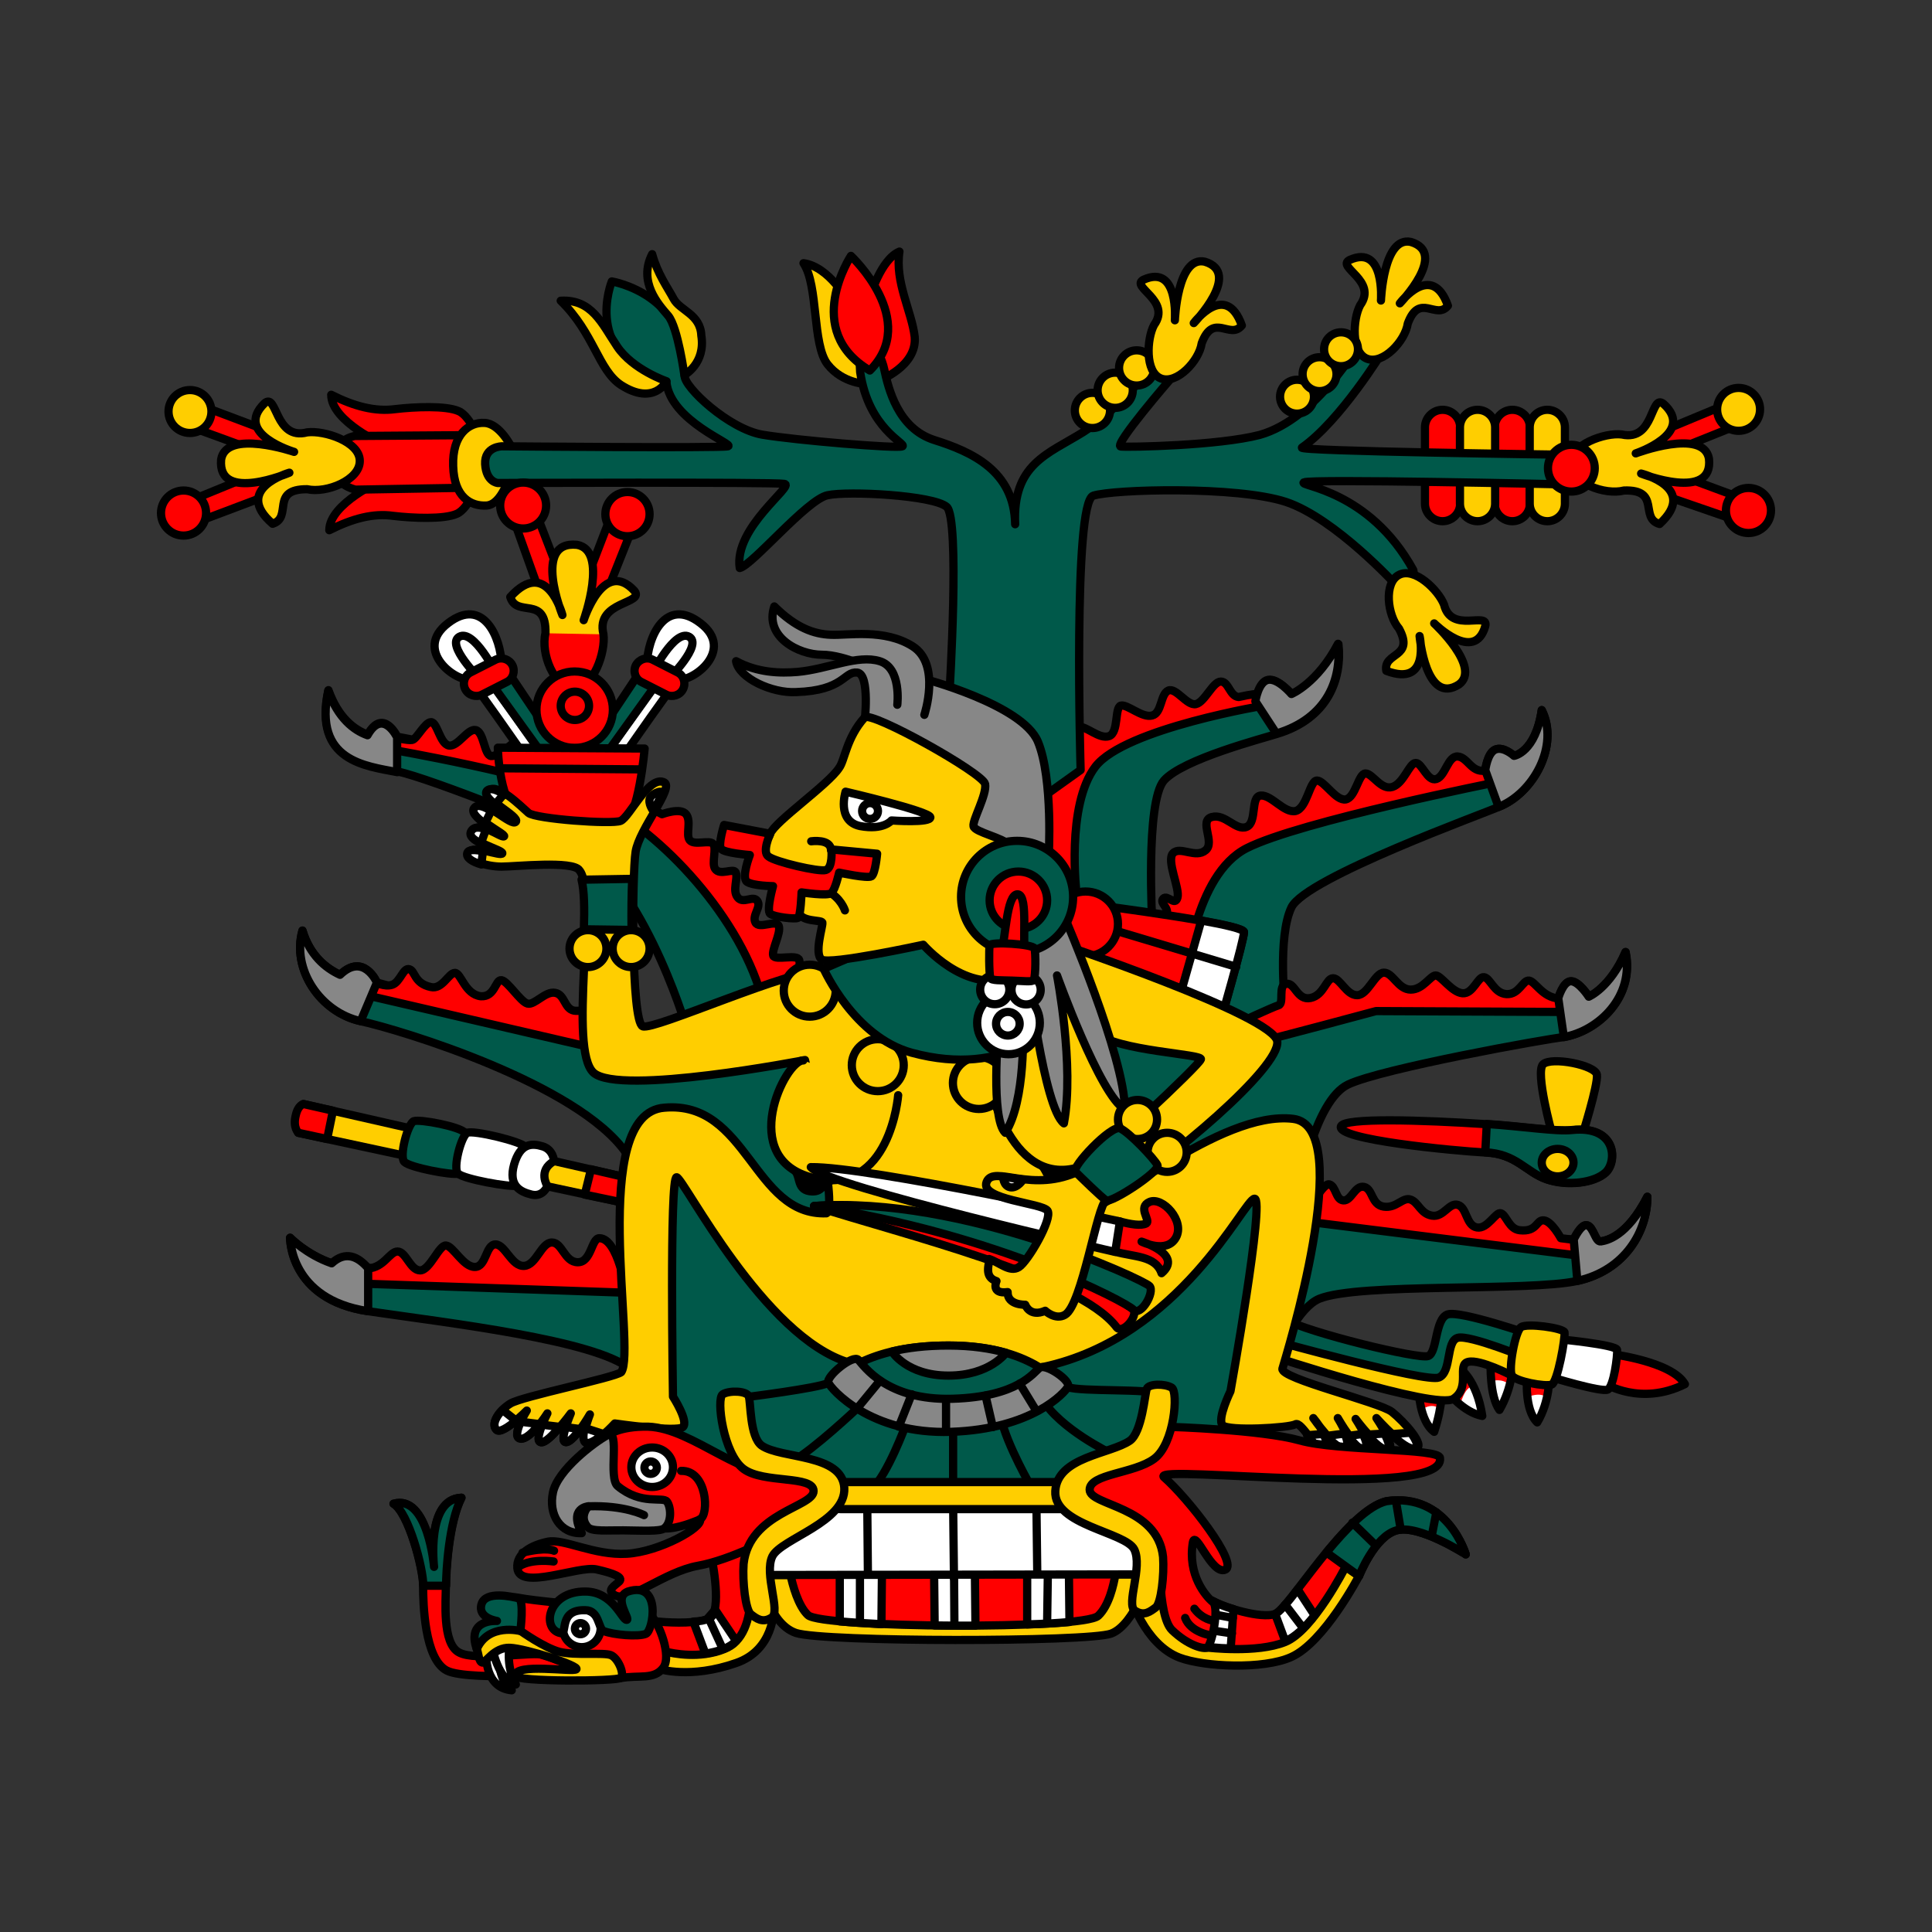 <svg version="1.1" id="Calque_1" xmlns="http://www.w3.org/2000/svg" x="0" y="0" viewBox="0 0 900 900" style="enable-background:new 0 0 900 900" xml:space="preserve"><rect x="0" y="0" width="900" height="900" fill="#333333" stroke="none"/><style>.st0{fill:#fff}.st1{fill:red}.st2,.st3,.st4,.st5,.st6{fill:none;stroke:#000;stroke-width:3.833;stroke-linecap:round;stroke-linejoin:round}.st3,.st4,.st5,.st6{fill:#00594a}.st4,.st5,.st6{fill:#ffce00}.st5,.st6{fill:red}.st6{fill:#fff}.st7{fill:#878787}.st7,.st9{stroke:#000;stroke-width:3.833;stroke-linecap:round;stroke-linejoin:round}</style><path class="st0" d="M711.4 641.3s-1.5 15.3 4.7 21.3c6-10 5.6-21.3 5.6-21.3h-10.3zM694.4 635s-.6 15.3 4.1 21.8c6-10.3 6.3-21 6.3-21l-10.4-.8zM674.5 648.6s7.2 9.3 16 11c-2.6-17.2-10.6-22.2-10.6-22.2l-5.4 11.2zM660.9 647.6s.3 14.4 7.2 19.4c4.3-13.4 3.4-20.1 3.4-20.1l-10.6.7z"/><path class="st1" d="M711.4 641.3s-.5 4.5.1 9.5c0 0 6.5-2.8 9.1.5 1.3-5.6 1.1-10 1.1-10h-10.3zM694.4 635s-.1 3.8.3 8.4c0 0 5.1-1.7 8.6 1.8 1.4-5.4 1.5-9.3 1.5-9.3l-10.4-.9zM674.5 648.6s2.3 2.9 5.7 5.9c0 0 2-8.7 6.1-8.7-3.1-6.3-6.6-8.4-6.6-8.4l-5.2 11.2zM660.9 647.6s.1 4.3 1.3 9.1c0 0 4.6-3.7 8.7-.3 1.1-6.3.6-9.3.6-9.3l-10.6.5z"/><path class="st2" d="M711.4 641.3s-1.5 15.3 4.7 21.3c6-10 5.6-21.3 5.6-21.3h-10.3zM694.4 635s-.6 15.3 4.1 21.8c6-10.3 6.3-21 6.3-21l-10.4-.8zM674.5 648.6s7.2 9.3 16 11c-2.6-17.2-10.6-22.2-10.6-22.2l-5.4 11.2zM660.9 647.6s.3 14.4 7.2 19.4c4.3-13.4 3.4-20.1 3.4-20.1l-10.6.7z"/><path class="st3" d="M598.3 614.5c11.2 6.3 62.6 18.8 67 17.2 4.3-1.5 3.1-17.5 9.1-19.4 6-1.9 39.5 9.7 39.5 9.7l1.5 13.8-14.7-.3-18.8-7.2-6 15.3-36.7-2.6-36.7-10-14.4-4.7 1.9-11.9c.3.1-2.9-6.2 8.3.1z"/><path class="st4" d="M591.4 631.3s77.7 25.7 85.7 20.3c8.2-5.4 1.3-16 6.9-17.2 5.6-1.3 20.1 6.3 20.1 6.3l7.8-7.8s-27.2-11.2-32.8-9.7c-5.6 1.5-2.8 16-8.8 18.5S593 624.4 593 624.4l-1.6 6.9z"/><path class="st5" d="M750.1 630.7s28.7 3.4 34.8 14.1c-20.7 10.3-37.3-.3-37.3-.3l2.5-13.8z"/><path class="st6" d="M725.7 623.8s27.2 2.6 27.6 5c.3 2.6-1.5 16.9-4.3 18.5-2.8 1.5-27.2-6-27.2-6l3.9-17.5z"/><path class="st4" d="M708.6 618.2c-2.8 1.9-6 19.7-4.3 22.5 1.5 2.8 15.6 5.4 18.5 4.3 2.8-.9 6.5-22.2 6-24.4-.8-2-17.4-4.3-20.2-2.4zM296.9 549.7l-155.6-35.4-2.4 13.4 152.7 32.8z"/><path class="st5" d="m272.4 556.5 19.2 4 5.3-10.8-21.6-5zM155.1 517.4l-13.7-3.1s-2.6.3-3.7 5.6c-1.3 5.4 1.3 7.8 1.3 7.8l13.4 2.9 2.7-13.2z"/><path class="st3" d="M192.7 522.3c-2.8 1.3-6.9 16.6-4.3 19 2.6 2.6 22.2 6.3 25 5.4 2.8-.9 5-16.2 3.2-19-1.9-2.8-21.1-6.5-23.9-5.4z"/><path class="st6" d="M217.7 527.7c-2.8 1.3-6.9 16.6-4.3 19 2.6 2.6 24.5 6.5 27.3 5.6 2.8-.9 6-15.1 4.2-17.9-1.9-2.7-24.4-8-27.2-6.7z"/><path class="st6" d="M255 552.5s-4.7-7.2 3.1-11.6c0 0-.3-5.4-5.4-6.9-5-1.5-10.3-1.5-13.2 8.4-2.8 10 2.8 12.8 8.2 14.1 5.4 1.2 7.3-4 7.3-4z"/><path class="st3" d="M291.6 537c-22.5-32.2-104.8-57.2-123.6-61.3-18.8-4.2-32.2-24.1-27.1-42.2 3.4 11.4 10.6 17.4 17.5 20.6 11-10.6 17.2 3.6 17.2 3.6l115.2 31.7 30-7.2s-17.5-63.5-51.7-90.6c-3.3-2.9-69.3-29.3-83.9-32.2-14.6-2.9-39.2-5-32.2-37.9 4.6 12.8 11.9 18.4 18.3 20.7 7.2-12.8 13.8 1 13.8 1s33 5.9 85.1 19.7c52.1 13.8 96 96.5 96 96.5l21.7 61.7 9.2 60.9-34.6 11.6-49.7-65.2c.1.2 1.4 40.7-21.2 8.6zM483.6 625.5l-3.3 34.2L527 686l53.4-12.1s15.8-61.3 34.2-68.9c18.4-7.5 97.6-3.3 120.2-8.3 22.5-5 32.6-23.4 32.6-39.2-9.6 18.8-19.2 20.4-21.7 20.8-2.6.4-3.3-6.6-6.3-7.5-2.9-.9-6.3 6.6-6.3 6.6l-63.9-2-55.8-19-8.4-1.5s7.2-42.2 23-49.7 92.6-21.3 100.6-22.1c16.2-2.9 33-18.8 28.7-39.6-7.2 16.7-17.1 20.8-17.1 20.8s-4.6-7.2-8.3-7.2c-3.7 0-5.9 7.9-5.9 7.9l-127.3 4.5s-3.7-33 2.9-46.8c6.6-13.8 91-44.2 96.5-46.8 16.2-6.3 28.4-28.7 20.1-45.1-2.9 19.7-12.9 21.3-12.9 21.3s-5-4.6-8.8-2.9c-3.7 1.7-4.6 9.6-4.6 9.6l-104.8 26.3-28.7 18.4-10.4 33.9-11.2-6.6s-3.3-57.2 5.4-67.2c8.8-10 46.4-19.7 52.6-21.7 24.1-7.2 30.4-25.9 28.7-41.8-9.6 18.4-21.7 23.4-21.7 23.4s-6.3-7.5-10.9-6.6c-4.6.9-5.9 10-5.9 10l-43.4 9.2-27.1 10.5-20.1 23.4-.9 40.9 4.2 22.5-12.9 75.1 18.4 31.7 3.7 51-23.3 34.3z"/><path class="st3" d="M135.1 576.6s-.4 28.7 36.3 34.2c36.7 5.4 106.4 13.4 122.3 27.1 15.8 13.8 20.4 35.9 20.4 35.9l36.3 20.8 60.6-14.2 28.4-64.7-103.5-61.3-23-15.1-15.8 13.8.4 30.9s-50.1 16.2-126 6.6c-21 1.9-36.4-14-36.4-14z"/><path class="st5" d="M182.3 349.2s67.2 11.6 94.3 23.4c27.1 11.6 66.8 51.4 78.1 91.4 12.1 10 16.7-5.9 16.7-5.9s1.7-7.9.9-10.9c-.9-2.9-11.2.4-12.1-2-.9-2.6 3.7-10.5 2.6-13.8-1.3-3.3-9.2 1.7-10.9-1.7-1.7-3.3 2.9-7.2.9-10-2-2.9-6.6 1.7-9.2-1.7-2.6-3.3.4-8.8-.9-11.6-1-2.3-7.3 1.8-9.6-1.7-1.7-2.6.9-9.6-.9-11.6-1.7-2-8.8.9-10.9-1.7-2-2.6.9-8.8-1.7-12.1-2.6-3.3-11.2 0-11.2 0L280 364.2 240.4 345s-8.3 7.5-11.6 7.2c-3.3-.4-3.3-11.2-7.2-12.1-3.7-.9-8.3 7.9-12.5 7.2-4.2-.9-5.4-10.9-8.3-10.9s-6.6 7.9-8.8 8.3c-2 .4-8.8-1.3-8.8-1.3l-.9 5.8zM736.1 585l-129.4-16.2s9.2-17.9 12.5-17.1c3.3.9 2.9 7.2 6.6 7.5s5.4-7.2 9.6-6.3c4.2.9 3.3 8.3 9.2 9.2 5.9.9 8.8-4.6 12.5-3.3 3.7 1.3 4.6 6.6 10 7.5s7.9-6.3 12.1-5c4.2 1.3 3.7 9.6 8.8 10.5 5 .9 8.8-7.5 11.2-6.6 2.6.9 3.7 7.4 8.8 7.9 8.3.9 7.5-5 11.2-4.6 3.7.4 7.9 8.3 7.9 8.3l10.5 1.3-1.5 6.9zM588.4 484.8c1.3 0 52.6-13.8 52.6-13.8l86.4.4s6.3-5.9-1.3-6.3c-7.5-.4-10.9-7.9-13.8-8.3-2.9-.4-4.6 6.6-10.5 6.3-5.9-.4-7.5-7.5-10.5-7.9-2.9-.4-5 7.9-10 7.5-5-.4-10-8.3-12.5-8.3s-5.9 6.6-11.6 6.6c-5.9 0-8.3-7.9-12.5-7.9s-7.5 10.5-12.5 10.5-7.9-7.9-11.2-7.9c-3.3 0-4.2 7.9-10.5 9.2s-7.2-7.2-11.2-6.6c-4.2.4-.9 9.2-3.7 10-2.9.9-17.9 7.9-17.9 7.9l10.7 8.6zM698.1 364.2s-92.6 18.4-117.3 30.9c-24.7 12.5-28.4 59.7-28.4 59.7l-15.8-24.1s4.6-1.7 6.6-4.6c2-2.9-3.3-5.4-1.3-7.5 2-2 5.4 3.7 6.6-.4 1.3-4.2-5.4-17.5-2-20.8 3.3-3.3 10.5 2.6 15.1-1.3 4.6-3.7-3.3-13.8 2.9-15.5 6.3-1.7 11.2 6.6 16.2 4.6s1.7-14.2 6.6-14.6c5-.4 10.9 8.3 16.2 7.2 5.4-1.3 6.6-14.2 10-14.2s8.8 9.6 13.4 8.8c4.6-.9 5.9-12.1 9.2-12.1s7.2 7.9 12.5 6.3c5.4-1.7 7.9-11.2 10.9-11.2s5.4 8.8 9.6 7.5c4.2-1.3 5.4-10.9 10-10.5 4.6.4 6.3 7.5 12.5 6.6 6.5-1.1 6.5 5.2 6.5 5.2zM501.5 416.4s-5-41.3 8.8-59.3c13.8-17.9 80.1-28.7 80.1-28.7s9.2-8.8-13.4-3.7c-4.2-.4-4.6-7.2-8.3-7.2s-7.5 9.6-11.6 10.5c-4.2.9-9.2-7.9-12.9-6.3-3.7 1.7-2.9 10.5-7.5 11.6-4.6 1.3-11.6-5.4-14.6-4.6-2.9.9-.9 12.5-5.4 14.2-4.6 1.7-10.9-5-14.2-4.2-3.3.9 1.3 16.7-.4 17.1-1.7.4-9.6-2-13.4.4-3.7 2.6-15.8 28-15.8 28l10 20.1 18.6 12.1zM169.8 598l121.9 4.2s-3.7-25.4-12.5-25.4c-3.7 0-3.7 11.2-10 11.2s-7.2-9.2-12.1-9.2c-5 0-7.2 10.5-12.9 10.9-5.9.4-8.8-10-13.4-10s-4.2 10.5-9.6 10.5c-5.4 0-10-9.6-13.4-10-3.3-.4-7.5 11.6-12.1 11.6s-6.6-8.8-10.5-8.8c-3.7 0-6.3 7.5-13.8 7.9-7.6.4-1.6 7.1-1.6 7.1zM170.6 463.6l107.7 25v-20.4s-6.3 3.3-10.9 2.6c-4.6-.9-4.2-7.5-8.8-8.3-4.6-.9-9.6 5.9-12.9 5-3.3-.9-9.2-10.5-12.1-10.9-2.9-.4-2.9 7.9-9.6 7.5-7.5-.9-9.2-10.9-12.1-10.9-2.9 0-5.9 7.9-11.2 6.6-7.9-1.7-7.2-7.5-10-8.3-2.9-.9-4.2 5.9-7.9 7.2-3.7 1.3-8.3-1.3-8.3-1.3l-3.9 6.2z"/><path class="st7" d="M185.1 359.7c-14.6-2.9-39.2-5-32.2-37.9 4.6 12.8 11.9 18.4 18.3 20.7 7.2-12.8 13.8 1 13.8 1v16.2h.1zM594.6 341.7c24.1-7.2 30.4-25.9 28.7-41.8-9.6 18.4-21.7 23.4-21.7 23.4s-6.3-7.5-10.9-6.6-5.9 10-5.9 10l9.8 15zM698.1 375.9c16.2-6.3 28.4-28.7 20.1-45.1-2.9 19.7-12.9 21.3-12.9 21.3s-5-4.6-8.8-2.9c-3.7 1.7-4.6 9.6-4.6 9.6l6.2 17.1zM728.5 483.1c16.2-2.9 33-18.8 28.7-39.6-7.2 16.7-17.1 20.8-17.1 20.8s-4.6-7.2-8.3-7.2-5.9 7.9-5.9 7.9l2.6 18.1zM734.8 596.7c22.5-5 32.6-23.4 32.6-39.2-9.6 18.8-19.2 20.4-21.7 20.8s-3.3-6.6-6.3-7.5c-2.9-.9-6.3 6.6-6.3 6.6l1.7 19.3zM171.5 590.8c-4.6-5.4-10.5-8.3-17-2.3-11.8-4.1-19.3-11.9-19.3-11.9s-.4 28.7 36.3 34.2v-20h0zM168 475.7c-18.8-4.2-32.2-24.1-27.1-42.2 3.4 11.4 10.6 17.4 17.5 20.6 11-10.6 17.2 3.6 17.2 3.6l-7.6 18z"/><path class="st5" d="M511.3 421.7s68.2 8.8 68.2 12.5c0 3.7-11.2 42.5-11.2 42.5L502 449.1l9.3-27.4z"/><path class="st6" d="M559.6 428.8c11.2 2 19.9 4 19.9 5.4 0 3.7-11.2 42.5-11.2 42.5l-19.9-8.3 11.2-39.6z"/><path class="st2" d="m575.9 450.4-62.7-18.8"/><circle class="st5" cx="505.7" cy="430.4" r="15.1"/><path class="st5" d="M154.3 183.9c0 12.5 24.7 23.4 24.7 23.4h45.1s-4.6-13.4-10.5-15.8c-5.9-2.6-20.4-2-29.6-.9-9.2 1.2-18.8-1.2-29.7-6.7zM153.4 247c0-12.5 24.7-23.4 24.7-23.4h45.1s-4.6 13.4-10.5 15.8c-5.9 2.6-20.4 2-29.6.9-9.2-1.3-18.8 1.2-29.7 6.7z"/><path class="st5" d="m220.7 202.7-55.5.4s-10 1.7-10.5 12.1c-.4 10.5 10.9 12.9 10.9 12.9l52.6-.9 2.5-24.5z"/><path class="st4" d="M238.2 208.2s-5.4-10.9-12.5-11.2c-7.2-.4-15.1 5.4-14.6 20.1.4 14.6 8.3 18.8 15.5 18.4 7.2-.4 10.9-14.2 10.9-14.2l.7-13.1zM403.9 178.9s-11.2 0-18.4-9.2c-7.2-9.2-4.2-36.7-11.2-47.1 12.1 1.7 20.8 17.9 20.8 17.9l8.8 38.4z"/><path class="st5" d="M419 117.2c-8.8 3.7-13.8 21.3-13.8 21.3l4.2 38.8s17.9-6.6 16.7-20.4c-1.4-11.9-9.3-25.5-7.1-39.7zM680.2 234.6c0 4.5-3.7 8.2-8.2 8.2h0c-4.5 0-8.2-3.7-8.2-8.2v-35.5c0-4.5 3.7-8.2 8.2-8.2h0c4.5 0 8.2 3.7 8.2 8.2v35.5zM712.7 234.6c0 4.5-3.7 8.2-8.2 8.2h0c-4.5 0-8.2-3.7-8.2-8.2v-35.5c0-4.5 3.7-8.2 8.2-8.2h0c4.5 0 8.2 3.7 8.2 8.2v35.5z"/><path class="st4" d="M696.5 234.6c0 4.5-3.7 8.2-8.2 8.2h0c-4.5 0-8.2-3.7-8.2-8.2v-35.5c0-4.5 3.7-8.2 8.2-8.2h0c4.5 0 8.2 3.7 8.2 8.2v35.5zM729 234.6c0 4.5-3.7 8.2-8.2 8.2h0c-4.5 0-8.2-3.7-8.2-8.2v-35.5c0-4.5 3.7-8.2 8.2-8.2h0c4.5 0 8.2 3.7 8.2 8.2v35.5z"/><path class="st3" d="M442.3 322.9s5-81.4-1.3-86.8c-6.3-5.4-45.9-7.5-55.5-5.4-9.6 2-35 32.6-40.9 33.9-2.9-18.8 25.9-38.5 20.8-39.2-5-.9-133.5-.4-133.5-.4s-5.4-.4-5.9-8.8c-.4-8.3 7.9-8.3 7.9-8.3s101.8.9 105.2 0-26.7-11.6-28.7-30c-39.6-12.1-25.4-46.8-25.4-46.8s36.3 5.9 33.9 43.8c-.4 5.4 20.8 25 36.3 27.6 15.5 2.6 63 6.6 65.2 5.4 2-1.3-15.8-7.9-19.7-34.6-1.9-29.4 9.5-10 11.2-1.3 1.9 8.8 6.3 27.6 23.4 33 17.1 5.4 37.2 14.2 37.6 39.2-1.3-28 15.1-32.6 31.7-42.9 16.7-10.5 32.6-31.3 32.6-31.3l8.3 6.3s-27.1 31.3-23.4 31.7c3.7.4 45.5-.4 64.7-5.4 26.7-7.5 46.4-42.5 46.4-42.5l10.9 3.7s-19.7 32.2-37.6 44.7c-2.6 1.7 120.6 3.3 120.6 3.3l-.4 13.8s-116.4-2.6-119.3-.9c-2.9 1.7 30.4 3.3 51 40.9 1.7 8.3-7.5 7.5-7.5 7.5S622 241.4 599 233.8c-23-7.5-80.1-5.9-89.7-2.9-9.6 2.9-5.9 127.8-5.9 127.8l-22.1 15.8-31.3-29.6-7.7-22z"/><path class="st5" d="m770.7 202.3 35.1-14.6 4.6 10-32.2 12.9 3.4 10.5 29.2 10.8-2 10.5-33-11.4-18.8-15.8zM128.2 202l-35.6-13.4-4.2 10.1 32.5 11.9-3 10.6L89.1 233l2.4 10.3 32.6-12.3 18.2-16.4z"/><circle class="st4" cx="809.9" cy="190.7" r="10"/><path class="st4" d="M651.7 267.8c-7.2 3.7-5.4 18.8 0 25 7.5 13.8-7.5 10.9-5.9 19.7 20.8 7.9 15.5-16.2 15.5-16.2s2.9 32.6 18.4 22.5c10.5-7.9-11.6-28.4-11.6-28.4s18.8 18.8 23.8 1.3c1.7-7.2-15.8 3.7-19.2-10-2.6-6.8-13.8-17.7-21-13.9zM636.8 167.1c7.4 2.9 17.8-8.2 19-16.4 5.5-14.7 13.2-1.4 18.7-8.3-7.5-21-22.4-1.1-22.4-1.1s22.7-23.4 5.1-28.6c-12.8-2.8-13.9 27.3-13.9 27.3s2-26.4-14.6-18.9c-6.5 3.3 13.2 9.6 4.9 21.1-3.4 6.4-4.3 22 3.2 24.9zM731.6 216.1c.3 8.9 16 14.7 24.9 12.4 17.4-.6 7 12.9 16.6 15.6 18.3-16.9-8.6-23.5-8.6-23.5s33.9 13.3 31.6-7c-2.7-14.3-34.1-2.4-34.1-2.4s28-9.3 13-23c-6.3-5.2-4.1 17.6-19.5 14.2-7.7-1-24.2 4.7-23.9 13.7z"/><circle class="st4" cx="604.2" cy="184.8" r="7.9"/><circle class="st4" cx="614.7" cy="174.3" r="7.9"/><circle class="st4" cx="624.7" cy="162.7" r="7.9"/><circle class="st4" cx="508.9" cy="191.2" r="8.2"/><circle class="st4" cx="519.5" cy="181.8" r="8.2"/><circle class="st4" cx="529.5" cy="171.4" r="8.2"/><path class="st4" d="M261.2 140.1c15.5 15.1 17.5 32.2 28 39.2 15.5 10 21.3-1.7 21.3-1.7s-15.8-5.4-23-16.2-11.8-22.1-26.3-21.3zM318.8 174.7s10-5.4 7.9-18.4c-.4-10-10-11.6-12.9-17.1-2.9-5.4-7.5-11.6-10-20.8-6.6 12.9 2.9 23.4 7.5 28.7 4.5 5.5 7.5 27.6 7.5 27.6zM167.6 214.7c.1 8.9-15.5 15.2-24.5 13.2-17.5-.1-6.6 13-16.1 16.1-18.8-16.2 7.8-23.8 7.8-23.8s-33.5 14.3-31.8-6.1c2.3-14.4 34-3.6 34-3.6s-28.4-8.4-13.8-22.6c6-5.4 4.7 17.5 19.9 13.5 7.9-1 24.5 4.3 24.5 13.3zM540.8 176.3c7.4 2.9 17.8-8.2 19-16.4 5.5-14.7 13.2-1.4 18.7-8.3-7.5-21-22.4-1.1-22.4-1.1s22.7-23.4 5.1-28.6c-12.8-2.8-13.9 27.3-13.9 27.3s2-26.4-14.6-18.9c-6.5 3.3 13.2 9.6 4.9 21.1-3.4 6.4-4.3 22 3.2 24.9z"/><circle class="st5" cx="814.5" cy="237.8" r="10.5"/><circle class="st5" cx="732" cy="218.1" r="10.9"/><path class="st5" d="M405.2 172.6c23.4-23.4-8.8-53.4-8.8-53.4s-22.9 34.7 8.8 53.4z"/><circle class="st5" cx="85.5" cy="239" r="10.5"/><path class="st5" d="m281 280.1 14.5-36.4-10.4-4.6-12.8 33.3-10.9-3.2-11.6-30-10.7 2.3 12.1 33.9 16.6 19.1z"/><path class="st6" d="M218.1 315.4c1.3.9 26.3 36.7 26.3 36.7l8.3-.4-27.6-39.2-7 2.9z"/><path class="st3" d="m259.9 347.6-24.7-36.8-8.7 4.2 26.4 36.6z"/><path class="st6" d="M220.3 316.6c-7.9 1.7-28-13.8-11.6-26.3 16.2-12.5 24.7 6.3 25 19.7.4 13.3-5.5 5-13.4 6.6z"/><path class="st2" d="M214 296.6c-6.6 3.7 9.6 19.7 9.6 19.7l7.5-2.6s-10.4-20.8-17.1-17.1z"/><path class="st6" d="M316.7 315.4c-1.3.9-26.3 36.7-26.3 36.7l-8.3-.4 27.6-39.2 7 2.9z"/><path class="st3" d="m275.1 347.6 24.5-36.8 8.8 4.2-26.3 36.6z"/><path class="st6" d="M314.7 316.6c7.9 1.7 28-13.8 11.6-26.3-16.2-12.5-24.7 6.3-25 19.7-.4 13.3 5.5 5 13.4 6.6z"/><path class="st2" d="M321 296.6c6.6 3.7-9.6 19.7-9.6 19.7l-7.5-2.6c-.1 0 10.4-20.8 17.1-17.1z"/><circle class="st5" cx="292.3" cy="239.5" r="10.3"/><circle class="st5" cx="243.7" cy="235.5" r="10.7"/><path d="M267.3 320.6c-9.2-.1-15.5-16.2-13.2-25.6.4-18-13.4-7-16.4-16.9 17.1-19 24.3 8.4 24.3 8.4s-14.2-34.8 6.8-32.7c14.8 2.6 3.1 35.1 3.1 35.1s9.2-29 23.5-13.8c5.5 6.4-18.1 4.6-14.3 20.3 1.1 8.3-4.6 25.3-13.8 25.2z" style="fill:#ffce00"/><path class="st1" d="M267.3 320.6c-9.2-.1-15.5-16.2-13.2-25.6l27.2.5c.9 8.2-4.8 25.2-14 25.1z"/><path class="st2" d="M267.3 320.6c-9.2-.1-15.5-16.2-13.2-25.6.4-18-13.4-7-16.4-16.9 17.1-19 24.3 8.4 24.3 8.4s-14.2-34.8 6.8-32.7c14.8 2.6 3.1 35.1 3.1 35.1s9.2-29 23.5-13.8c5.5 6.4-18.1 4.6-14.3 20.3 1.1 8.3-4.6 25.3-13.8 25.2z"/><circle class="st5" cx="267.7" cy="330.6" r="17.8"/><circle class="st5" cx="267.8" cy="328.8" r="6.6"/><path class="st5" d="M238.7 309.9c1.4 2.8.3 6.4-2.6 7.8l-11.6 5.9c-2.8 1.4-6.4.3-7.8-2.6h0c-1.4-2.8-.3-6.4 2.6-7.8l11.6-5.9c2.9-1.4 6.4-.2 7.8 2.6h0zM296.2 309.9c-1.4 2.8-.3 6.4 2.6 7.8l11.6 5.9c2.8 1.4 6.4.3 7.8-2.6h0c1.4-2.8.3-6.4-2.6-7.8l-11.6-5.9c-2.8-1.4-6.3-.2-7.8 2.6h0zM231.9 348.3s.6 28 11.5 32.6c10.9 4.6 39.9 6 46.9 3.1 7.2-2.9 10-35.3 10-35.3l-68.4-.4z"/><path class="st2" d="m233.2 357.9 65.1.5"/><path class="st7" d="M488.5 399.7s2.2-36.9-5-54.2-53.5-29.4-53.5-29.4l-25 5.6.6 16 16.2 27 21.3 17.9 5.6 15.7 15.1 9.7 24.7-8.3z"/><path class="st7" d="M430.6 333s7.8-23.5-5.4-31.9c-13.2-8.4-30.4-5-38.2-5.4-7.8-.3-16.2-3.2-26.3-13.2-4.7 14.1 11.2 22.5 22.2 22.5s26.6 8.2 26.6 8.2l1.9 14.7"/><path class="st7" d="M402.7 337.1s2.8-23.1-3.4-23.8c-6.3-.6-6 8.4-28.5 9.1-11.2.6-26.6-6.5-27.9-14.4 10 5.4 20.4 5.7 28.7 5 14.1-1.3 27.9-8.2 38.2-5 10.3 3.1 8.2 20.3 8.2 20.3"/><path class="st4" d="M237.8 653.8c-5.4 3.3-9.2 9.2-6.6 12.1 2.6 2.9 14.2-8.8 14.2-8.8s-7.5 12.1-2.9 12.9c4.6.9 12.5-11.6 12.5-11.6s-6.6 12.9-2.9 13.4c3.7.4 13.8-13.4 13.8-13.4s-5.9 13.8-2 13.4c3.7-.4 10.9-12.9 10.9-12.9s-5 12.5-1.3 13.4c3.7.9 12.9-9.2 12.9-9.2s28.7 4.2 31.7 1.7c2.9-2.6-4.6-14.2-4.6-14.2s-1.7-102.7 1.7-102.2c3.3.4 40.5 74.7 80.5 86.4 40.1 11.6 25.9 15.8 90.2 2 64.3-13.8 93.5-78.1 98.5-78.4 5-.4-11.2 89.7-11.2 89.7s-6.3 12.9-3.7 15.8c2.6 2.9 30.9 1.3 33.9-.4 2.9-1.7 9.2 12.5 13.8 10.9 4.6-1.7-5.4-13.8-5.4-13.8s10.5 15.1 15.1 14.2c4.6-.9-3.7-14.2-3.7-14.2s8.8 15.5 12.9 14.6c4.2-.9-4.6-14.2-4.6-14.2s10.9 14.6 15.1 14.2c4.2-.4-5.4-14.6-5.4-14.6s13.8 15.5 18.4 14.2c4.6-1.3-5.4-12.5-11.2-17.1-5.9-4.6-52.1-15.5-51-20.1 1.3-4.6 35-112.8 5-116.4-34-4.1-87.3 43.6-99.3 44.2-20.4 1.3 21.5-100.3 21.5-100.3l-67-17.9s-53.8 4.2-71.8 4.2c-17.9 0-81 28.7-86.4 26.7-5.4-2-5-70.9-3.3-81.4s17.9-29.6 13.4-32.2c-7.2-3.7-16.2 16.2-20.4 17.9s-39.6-.9-42.9-3.7c-3.3-2.9-14.6-14.2-18.4-10.5-3.7 3.7 14.6 12.1 12.5 14.6-2 2.6-14.6-10.9-18.4-6.6-3.7 4.2 14.2 12.5 12.9 13.4-1.3.9-11.6-7.5-14.6-2.6-2.9 5 14.2 8.8 13.8 10.5-.4 1.7-14.2-4.2-15.5-.4-1.3 3.7 8.3 6.6 15.1 6.6 6.6 0 33.3-2.9 36.3 1.7 8.8 10.5-5.4 83.4 6.6 94.3 12.1 10.9 98.5-5.9 98.5-5.9s15.8 68.5 10 71.4c-34.2 1.3-36.7-52.6-75.5-49.2-35.9 2.6-12.9 113.1-20.1 123.2-3.2 2.6-46.3 11.3-51.6 14.6z"/><path class="st9" d="M369.3 544.6c4.1 2.2 1.3 9.3 7.8 10.3 6.5.9 5.4-3.7 11.6-5.6 1.5-8.4-9.7-8.2-9.7-8.2s-8.5-5-9.7 3.5z"/><path class="st4" d="M374.2 494c-8.3-.4-31.3 45.9 4.6 54.7 35.9 8.8 39.6-38.5 39.6-38.5"/><path class="st5" d="M541.1 593.1c-2.8-8.2-12.8-7.5-21.6-10-8.8-2.6-4.1-9.1-4.1-9.1s1.5-6.3 6.3-5c4.7 1.3 10 2.2 12.3.9 2.2-1.3-4.3-7.5 1.5-10 6-2.6 16.6 8.8 12.3 16.6-4.3 7.8-16 1.9-16 1.9s19.6 6 9.3 14.7z"/><path class="st6" d="M521.7 569s-117.4-25.7-144-25.3c7.2 8.8 141.8 39.5 141.8 39.5l2.2-14.2z"/><path class="st5" d="M379.2 561.8c69.1-5 146.2 45.4 148.7 48.2s-4.9 12-7.8 8.2C502.3 594.7 420 575 379.2 561.8z"/><path class="st3" d="M379.2 561.8c69.1-5 153.7 34.4 156.3 37.3 2.6 2.8-4.1 14.4-7.5 11-3.5-3.6-63.6-35.4-148.8-48.3z"/><path class="st9" d="M483.5 542c4.5 1.1 3.4 8.8 10 8.2 6.6-.6 4.3-4.9 10-8.2-.4-8.6-11.4-5.6-11.4-5.6s-9.4-2.9-8.6 5.6z"/><path class="st6" d="M648 668.1c4 3.7 8.6 7.3 10.9 6.6s.9-3.7-1.7-7.3l-9.2.7zM636.9 668.3c3.2 3.6 7 7.2 9.1 6.9 2-.3.8-3.8-1.1-7.4l-8 .5zM628 668.9c2.6 3.4 5.5 6.6 7.5 6.3 2-.4 1-3.8-.6-7.2l-6.9.9zM618 668.9c2.9 3.3 6.3 6.1 8.3 5.7 2.2-.4 1.4-3.6.1-6.8l-8.4 1.1zM608.9 668.6c2.6 3.2 5.4 6.5 7.8 5.7 2-.8 1.3-3.4-.3-6.3l-7.5.6zM272.4 665.2c-.8 3.2-1.1 6.5.8 7 1.9.4 5.1-1.9 7.9-4.2l-8.7-2.8zM263.5 664.8c-1 3.6-1.8 7.2.3 7 1.8-.3 4.3-3.1 6.4-6.1l-6.7-.9zM252.6 663.7c-1.5 3.7-2.7 7.9-.6 8.2 2 .3 5.7-3.6 8.8-7.2l-8.2-1zM242.6 662.3c-1.5 3.4-2.8 7.4-.3 7.9s6.3-3.3 8.9-6.8l-8.6-1.1zM234.1 656.8c-3.2 3.2-4.9 7-2.9 9.2 1.4 1.7 5.7-1.3 9.2-4.2l-6.3-5z"/><path class="st3" d="M270.9 409.8c1.3 5.1 1.4 13.5 1.1 23.1l22.2.3c-.1-8.7 0-17.1.3-23.8l-23.6.4z"/><path class="st6" d="M234.7 370c-3.2-2-6.1-3.2-7.8-1.7-1.5 1.5.8 4 3.8 6.4l4-4.7zM304.3 377.7c1.5-2.7 2.9-5.2 4-7.4 1.3-2.9-4.2-1-5.5 1.4-1.1 2.7 1.5 6 1.5 6zM225 396.5c-3.4-.6-6.6-1-7.3.8-.8 2.3 2.4 4.2 6.5 5.4l.8-6.2zM226.4 386.4c-2.8-1.1-5.6-1.5-6.9.8-1.3 2.2 1.3 4.1 4.5 5.7l2.4-6.5zM228.8 377.7c-3.2-1.9-6.3-3.2-7.8-1.4-1.8 1.9 1.3 4.9 4.9 7.4l2.9-6z"/><path class="st4" d="M492.8 439.3s101.1 33.9 102.2 45.9c1.3 12.1-49.7 55.5-79.7 73.9-4.2 2-11.2 48.9-19.2 53.4-4.5 2.6-9.2-1.9-9.2-1.9-7.2 3.2-9.3-2.8-9.3-2.8s-8.4.3-8.2-5.9c-8 1.1-5.2-5.1-5.2-5.1-6-1.9-3.3-7.8-3.4-10.3 5 1.7 9.6 6.4 13.8 3.8s15.8-22.5 13.4-26.3c-2.6-3.7-31.7-5-28.4-13.4 3.3-8.3 21.3 5.9 43.8-5.4 8.3-5 55.1-48.8 56-51.7 1.3-2.6-38.8-3.7-49.2-12.5-10.8-8.7-17.4-41.7-17.4-41.7z"/><path class="st6" d="M470.7 553.1c-3.4-.6-3.4-4.9-3.4-4.9 2.7.3 5.7.9 9.3 1.3 0-.1-2.5 4.1-5.9 3.6z"/><path class="st4" d="M461.1 505.4s11.2 54.7 48.4 35.5c23.8-15.1 10-46.8 1.3-51.4"/><circle class="st4" cx="377.2" cy="461.5" r="12.1"/><circle class="st4" cx="408.9" cy="496.2" r="12.1"/><circle class="st4" cx="456" cy="504.5" r="12.1"/><path class="st3" d="m383.7 451.3 28.5-12.3 25-5.6 23.5 11 31 31.9s-22.2 26.3-67 14.1c-27-7.4-41-39.1-41-39.1z"/><path class="st4" d="M358.8 388.4c2-5.6 27.1-22.9 32.1-30.7 2.6-3.4 3.4-14.1 11.9-23.5 3.1-3.1 55.1 25.9 56.1 31 .9 5-6 16.9-5.4 19.7.6 2.8 14.1 5.4 16.6 8.8 2.6 3.4 19.4 55.7-.9 62-20.3 6.3-39.1-15.6-39.1-15.6s-43.6 9.5-47.3 6.9.6-15.6.3-17.2c-.3-1.5-10.3 0-11.2-5.4-.9-5.4-11.2-18.1-11.2-18.1l-5.6-2.6-3.1-11.2c-.3 0 4.9 1.6 6.8-4.1z"/><path class="st6" d="M393.9 368.8s39.1 9.1 39.5 11.9c.3 2.8-18.1 1.5-18.1 1.5s-3.7 4.7-14.7 2.6c-11-2.4-6.7-16-6.7-16z"/><circle class="st2" cx="405.3" cy="377.8" r="3.7"/><path class="st2" d="M385.2 415c6.5 3.1 8.4 9.1 8.4 9.1"/><circle class="st4" cx="273.9" cy="441.9" r="8.6"/><circle class="st4" cx="294" cy="441.9" r="8.6"/><path class="st2" d="M387.1 396c-.1-5.4-9.2-4.1-9.2-4.1"/><path class="st5" d="m358.8 388.4-21.5-4.1s-2.9 9.2-1.4 11.1c1.4 2 13.4 2.9 13.4 2.9s-4.1 10.6-1.3 12.5c2.8 1.9 12.1 2 12.1 2s-3.2 11.4-1.3 12.9c2 1.5 11.6 2.6 12.9 1.9 1.3-.6 1.7-11.9 1.7-11.9s12.3 1.9 13.9.3c1.8-1.5 3.6-9.5 3.6-9.5s13.3 2.9 15.1 1.7c1.8-1.3 2.6-10.5 2.6-10.5l-21.3-2s.8 8.6-2.6 9.6c-3.2 1-23.6-3.8-26.7-6.3-3.2-2.1.8-10.6.8-10.6z"/><path class="st7" d="M465.1 479.8s-3.7 41.3 3.2 47.9c9.7-15.1 8.2-49.4 8.2-49.4l-11.4 1.5zM478.7 451.9s7.5 64.1 16.9 71.4c5-26.6-3.2-68.9-3.2-68.9s20.1 56.1 31.6 62.4c0-24.4-28.1-89.6-28.1-89.6l-21.3 7.5 4.1 17.2z"/><circle class="st3" cx="473.8" cy="417.8" r="26.1"/><circle class="st5" cx="474.4" cy="419.4" r="13.4"/><path class="st5" d="M474.1 416.6c-5.4-.3-5.6 21.8-7.8 27-2.2 5 13.8 4.7 11.6 1.3-2.2-3.6 1.5-28-3.8-28.3z"/><circle class="st6" cx="469.8" cy="476.5" r="14.6"/><circle class="st6" cx="463.4" cy="461" r="6.8"/><circle class="st6" cx="478" cy="461.1" r="6.8"/><circle class="st2" cx="469.5" cy="476.9" r="5.5"/><path class="st5" d="M461 440.4c-.3 1.9-.3 12.3.3 15.1.3 1.4 5.1 1.1 10 1.3 4.9.1 9.8.8 10.3-.3.9-2.2.9-12.8.3-14.7-.6-2-20.7-3.3-20.9-1.4z"/><circle class="st4" cx="543.7" cy="536.8" r="9.1"/><circle class="st4" cx="529.9" cy="521.5" r="9.1"/><path class="st3" d="M501 545.9c2.2 2.2 12 11.8 14.3 13.3 2.3 1.4 25.2-13.5 23.9-16.4-1.3-2.8-13.4-15.6-17.5-17.2-4.1-1.6-22.9 18.1-20.7 20.3z"/><path class="st4" d="M718.8 495.8c-3.7 3.7 4.1 31.9 4.1 31.9l14.1 1.5s7.5-23.8 6.9-28.5c-.5-4.5-21.2-8.6-25.1-4.9z"/><path class="st5" d="M624.7 524.6c1.8-4 37.4-2.9 68-.9 17 1.1 32.2 3.6 39.7 2.8 21-2.2 21 14.7 15.7 19.7-5.4 5-17.9 6.5-27.6 3.2-9.7-3.4-14.1-11.9-28.5-12.5-14.4-.8-70.2-6-67.3-12.3z"/><path class="st3" d="M692.6 523.6c17 1.1 32.2 3.6 39.7 2.8 21-2.2 21 14.7 15.7 19.7-5.4 5-17.9 6.5-27.6 3.2-9.7-3.4-14.1-11.9-28.5-12.5l.7-13.2z"/><ellipse class="st4" cx="725.6" cy="541.6" rx="7.4" ry="6.4"/><circle class="st4" cx="88.5" cy="191.7" r="10"/><path class="st4" d="M307.3 777.5s14.1 4.7 35.6-2.8c17.8-6.1 17.5-24.8 17.5-24.8l-14.7-14.4-25 28.7-16.2-.9-2.2 8.4 5 5.8z"/><path class="st5" d="M307.9 768.8s9.6 3.2 20.7 1.7c2.8-.4 5.9-1.1 8.8-2.3 2.2-.9 4-2 5.5-3.6 12.9-13.2 3.6-48.3 3.6-48.3l-16 4.3s4.7 20.2 2.4 29.4c-.5 2-1.4 3.6-2.8 4.2-1.9.8-4.5 1.3-7.3 1.4-8.6.8-19.3-.5-19.3-.5l.6 11.2 3.8 2.5z"/><path class="st6" d="M328.6 770.3c2.8-.4 5.9-1.1 8.8-2.3 2.2-.9 4-2 5.5-3.6l-9.8-14.6c-.5 2-1.4 3.6-2.8 4.2-1.9.8-4.5 1.3-7.3 1.4l5.6 14.9z"/><path class="st2" d="m330.2 754 6.2 13.5"/><path class="st4" d="M633.1 734.1s-16.2 31-31.6 37.8c-13 5.9-40.6 4.6-52 .3-16.6-6.3-23.1-29.1-23.1-29.1l22.5-7.8 28.7 24.1 27.6-3.4s15.7-25.3 15.7-26.3c0-.9 11.6-9.7 11.6-9.7l.6 14.1z"/><path class="st5" d="M565.2 745.9c5.6 3.1 22.2 8.2 28.7 6 6.5-2.2 32.8-47.9 52-52.6 28.5-4.1 36.9 24.8 36.9 24.8S661 710 650.6 712.9c-10.3 2.8-17.5 21.3-17.5 21.3l-6.3-4.3s-15.1 29.8-28.1 35c-13.2 5.4-36.3 2.6-36.3 2.6l-4.1-11.9c0-.3 1.2-12.9 6.9-9.7z"/><path class="st6" d="M573.3 767.9c-6.3-.1-11-.8-11-.8l-4.1-11.9s1.3-12.5 6.9-9.3c2 1.1 5.5 2.6 9.5 3.7l-1.3 18.3zM594 751.8c1.9-.6 5.7-5.2 10.5-11.4l7.9 12.1c-4.3 5.5-9.1 10.2-13.7 12l-4.7-12.7z"/><path class="st2" d="m598.7 747.5 8.1 10.6M574.3 753.7l-7.9-1.5M573.9 760.9l-8.7-1.3"/><path class="st3" d="M617.9 723.2c9.2-11.1 19.3-21.8 28-23.9 28.5-4.1 36.9 24.8 36.9 24.8S661 710 650.6 712.9c-10.3 2.8-17.5 21.3-17.5 21.3l-15.2-11z"/><path class="st2" d="m630 709.3 10.6 10.3M650.3 699.3l2.2 13.2M669.1 704.5l-2.1 10.8"/><path class="st5" d="M301.9 664.6c-13.4-.3-19 4.1-19 4.1l-5.6 17.5 26.6 23.8s2.6 2.6 8.4 1.9c6-.6 13.8-4.1 13.8-4.1 1.5 3.7-18.8 15.1-34.1 16s-29.4-7.2-36.9-5.6-14.7 5.4-14.1 12.3c.9 10.6 28.5-1.3 36.9.6 8.4 1.9 12.5 3.7 10.6 5.6-1.9 1.9-6.5 4.1-1.9 6.5 6.5 3.4 22.9-11 38.5-13.8s35-13.4 35-13.4l174.7 5.4 5.6-1.5s-1.5 32.6 5.6 39.5c7.2 6.9 14.1 8.8 16.2 8.2 2.2-.6 6-18.8 2.8-21.3-3.2-2.6-11.9-12.5-9.3-27.9 1.3-6 8.8 15.6 15.1 12.8 6.3-2.8-17.2-33.2-28.7-43.2-5-6 131.7 11 128.7-8.8.1-4.7-47.5-3.1-65.4-8.2-17.9-5-60.1-6.3-60.1-6.3l-83.3 4.7-98.6-6.3s30.7 25.4 11.2 26.3c-28.9 1.1-51.1-24-72.7-24.8z"/><path class="st4" d="M354.2 733.7s3.4 22.5 16.6 27c13.2 4.3 135.8 4.3 146.8.3 11-4.1 18.1-27.6 18.1-27.6l-181.5.3z"/><path class="st5" d="M368.2 733.4c1 4.9 3.6 14.7 8.2 19 6.3 6 128.3 6.9 135.2.3 5-4.7 7.2-14.4 8-19.4.4-1.8-151.8-1.7-151.4.1z"/><path class="st6" d="m410.9 726.9-19.7-.6v29c5.5.5 12.1.9 19.4 1.3l.3-29.7zM454.1 728.2l-19 .1.3 28.9c6.4.1 12.8.1 19 .1l-.3-29.1zM478.5 728.9h0l19.4.6.3 26.1c-5.5.5-12.1.9-19.7 1.1v-27.8z"/><path class="st2" d="M400.6 727.8v28.1M444.4 727.8l.2 29M488.2 727.8l-.4 27.9"/><path class="st6" d="M354.2 733.7s-1.9-22.5 43.2-37.8c13.2-4.5 83.7-2.8 94.8.6 49.8 15.1 43.6 36.9 43.6 36.9l-181.6.3z"/><path class="st2" d="m404 699.9.3 33.1M444 699.9l.4 35.3M482.8 699.9l.4 33.1"/><path class="st3" d="M347.9 650.8s32.8-4.1 37.8-6.5c5-2.6 17.2-17.5 56.1-17.5s49.8 17.2 55.7 19.4c6 2.2 38.2.6 42.3 3.2 4.1 2.6-4.7 20.7-4.7 20.7l-16 12.8-27 13.8-37.8 2.8-68.2-6.3-18.1-9.3s-22.5-7.5-23.1-17.9c-.7-10.5 3-15.2 3-15.2z"/><path class="st2" d="M399.3 656.1s-20.1 19-30.4 24.8M485.4 651.6c8.4 14.1 31.9 25.3 31.9 25.3M421.9 663.9s-8.4 23.1-16 30M444 663.9v32.2M466.2 660.1c2.6 12.8 14.7 33.5 14.7 33.5"/><ellipse class="st6" cx="303.8" cy="683.5" rx="9.7" ry="9.2"/><path class="st7" d="M282.9 668.6c-6.3 3.4-23.1 16.2-25.3 26.6-2.2 10.3 3.4 19.4 13.4 19-6.3-11.9 3.1-12.5 3.1-12.5s-4.7 4.7-.3 9.7c1.9 2.2 9.7 1.4 16.6 1.5 8.7.1 17 .6 19-.9 3.7-2.8 3.2-10 1.3-12.5s-11.9 1.9-22.9-7.2c-4.7-3.7 1.3-27.1-4.9-23.7z"/><path class="st2" d="M274.1 701.7c16.9-.6 25.9 4.1 25.9 4.1M326.1 707.7c4.3-1.9 3.4-22.9-8.8-22.5M552.1 753.7c2.6 6.9 12.3 8.2 12.3 8.2M556.4 749.4c3.7 5 8.8 5.6 8.8 5.6M258.1 722.4s-3.4-1.9-14.7.9M241.9 729.6c6-3.7 16-2.2 16-2.2"/><path class="st5" d="M241.5 744.3c7.8 1.5 28.1 3.2 28.1 3.2s30.7 2.6 33.9 5.4 9.7 18.5 5.4 24.1c-4.3 5.6-11 3.2-19.7 4.7-8.8 1.5-21-6.5-21-6.5l-17.5-7.8-11.2-6.3-2.6-10.6c0-.2-3.2-7.8 4.6-6.2z"/><path class="st5" d="M253.4 771c-4.3-1.9-31.9 3.2-39.7-1.3-7.8-4.3-6-24.1-6-31 0-6.9 1.3-29.4 7.2-41-16.6.6-12.8 32.2-12.8 32.2s-2.8-33.9-18.8-29.4c6.9 4.1 13.8 30 13.8 38.2s.6 34.1 11 39.5c10.3 5.4 67.3.9 67.3.9s-17.6-6.3-22-8.1z"/><path class="st3" d="M207.8 738.7c0-6.9 1.3-29.4 7.2-41-16.6.6-12.8 32.2-12.8 32.2s-2.8-33.9-18.8-29.4c6.9 4.1 13.8 30 13.8 38.2h10.6z"/><path class="st6" d="M226.5 771.2s-.6 15.1 11.9 16.2c-8.2-6-5.6-21-5.6-21l-6.3 4.8z"/><path class="st6" d="M229.3 767.5s2.6 15.3 11 17.2c-5-8.8-2.8-19-2.8-19l-5.4-1.9-2.8 3.7z"/><circle class="st6" cx="271" cy="758.5" r="8.8"/><circle class="st2" cx="270.4" cy="758.7" r="2.6"/><path class="st4" d="M222.1 768.2c.9 2.2.9 6 2.6 6.3 1.5.3 5.4-7.2 12.8-6.9 7.5.3 32.6 8.4 31 10-1.5 1.5-29-3.1-28.5 3.1.3 2.8 47.3 2.6 49.2.9 1.9-1.7-1.3-9.3-4.7-10.6-3.4-1.3-16.6.3-23.8-1.5-7.2-1.9-18.1-9.7-18.1-9.7l-7.5-4.1-11.6 5c-.2-.1-2.3 5.2-1.4 7.5z"/><path class="st3" d="M261.2 760.8c3.4.6-1.3-11.2 11.6-10.7 6.3 0 5.9 8.7 8.4 9.7 4.5 1.8 16.2 2.8 19.7 1.3 3.4-1.5 7.5-24.8-8.4-19.7-7.2 2.8 1.5 13.2-.6 13.2-2.2 0-6.3-13-19-13.2-18-.3-20.8 17.7-11.7 19.4zM222.1 768.2c5.4-12.3 20.3-8.4 20.3-8.4s1.9-14.7-.9-15.3-15.3-3.7-17.2 2.8c-1.9 6.5 7.2 7.8 7.2 7.8s-14.4-1.1-9.4 13.1z"/><circle class="st2" cx="303.1" cy="683.7" r="2.9"/><path class="st4" d="M500.3 696.7c0 3.4-2.8 6.3-6.3 6.3H391.4c-3.4 0-6.3-2.8-6.3-6.3h0c0-3.4 2.8-6.3 6.3-6.3h102.7c3.6.1 6.2 2.9 6.2 6.3h0z"/><path class="st4" d="M336.7 649.5c-3.2 1.9.3 27.9 9.7 34.8 9.3 6.9 32.6 2.8 32.6 10.3 0 7.5-30 10-32.6 33.9-.6 8.4.9 21.6 3.4 23.5s5.4 4.3 9.7 1.5c4.3-2.8-3.7-20.3.3-28.5 4.1-8.2 34.4-16 33.5-31.9-.9-16-29.4-13.4-38.5-19.7-5.6-4.1-5-20.3-6-22.9-.9-2.6-8.9-2.9-12.1-1zM545.8 646.4c3.2 1.9 1.3 26.3-8.2 33.2-9.3 6.9-30 6.9-30 14.4s31.7 7.5 34.2 31.3c.6 8.4-.9 21.6-3.4 23.5-2.6 1.9-5.4 4.3-9.7 1.5s3.7-20.3-.3-28.5c-4.1-8.2-37.7-11.2-36.8-27.2.9-16 25.7-17.2 34.8-23.5 5.6-4.1 6.9-21.6 7.8-24.1.9-2.5 8.4-2.5 11.6-.6z"/><path class="st7" d="M441.8 640.8c-19.4 0-26.3-11.2-26.3-11.2 7-1.7 15.7-2.8 26.3-2.8 11 0 19.8 1.4 26.8 3.4.1-.1-7.4 10.6-26.8 10.6z"/><path class="st7" d="M399.9 633.5c2.6 2.8 13.2 19 43.8 18.1 30.7-.9 37.8-12.3 40.6-14.4 2.8-2.2 14.7 6 13.2 8.8s-16.6 19.7-54.4 21c-37.8 1.3-56.1-20.1-57.2-22.9-1.3-2.8 11.5-13.4 14-10.6z"/><path class="st2" d="m409.9 643.2-10.6 12.9M424.7 649.5l-6 15.1M440.7 652.3v14M459.1 650.1l3.4 14.7M475 644.5l7.8 12.8"/></svg>